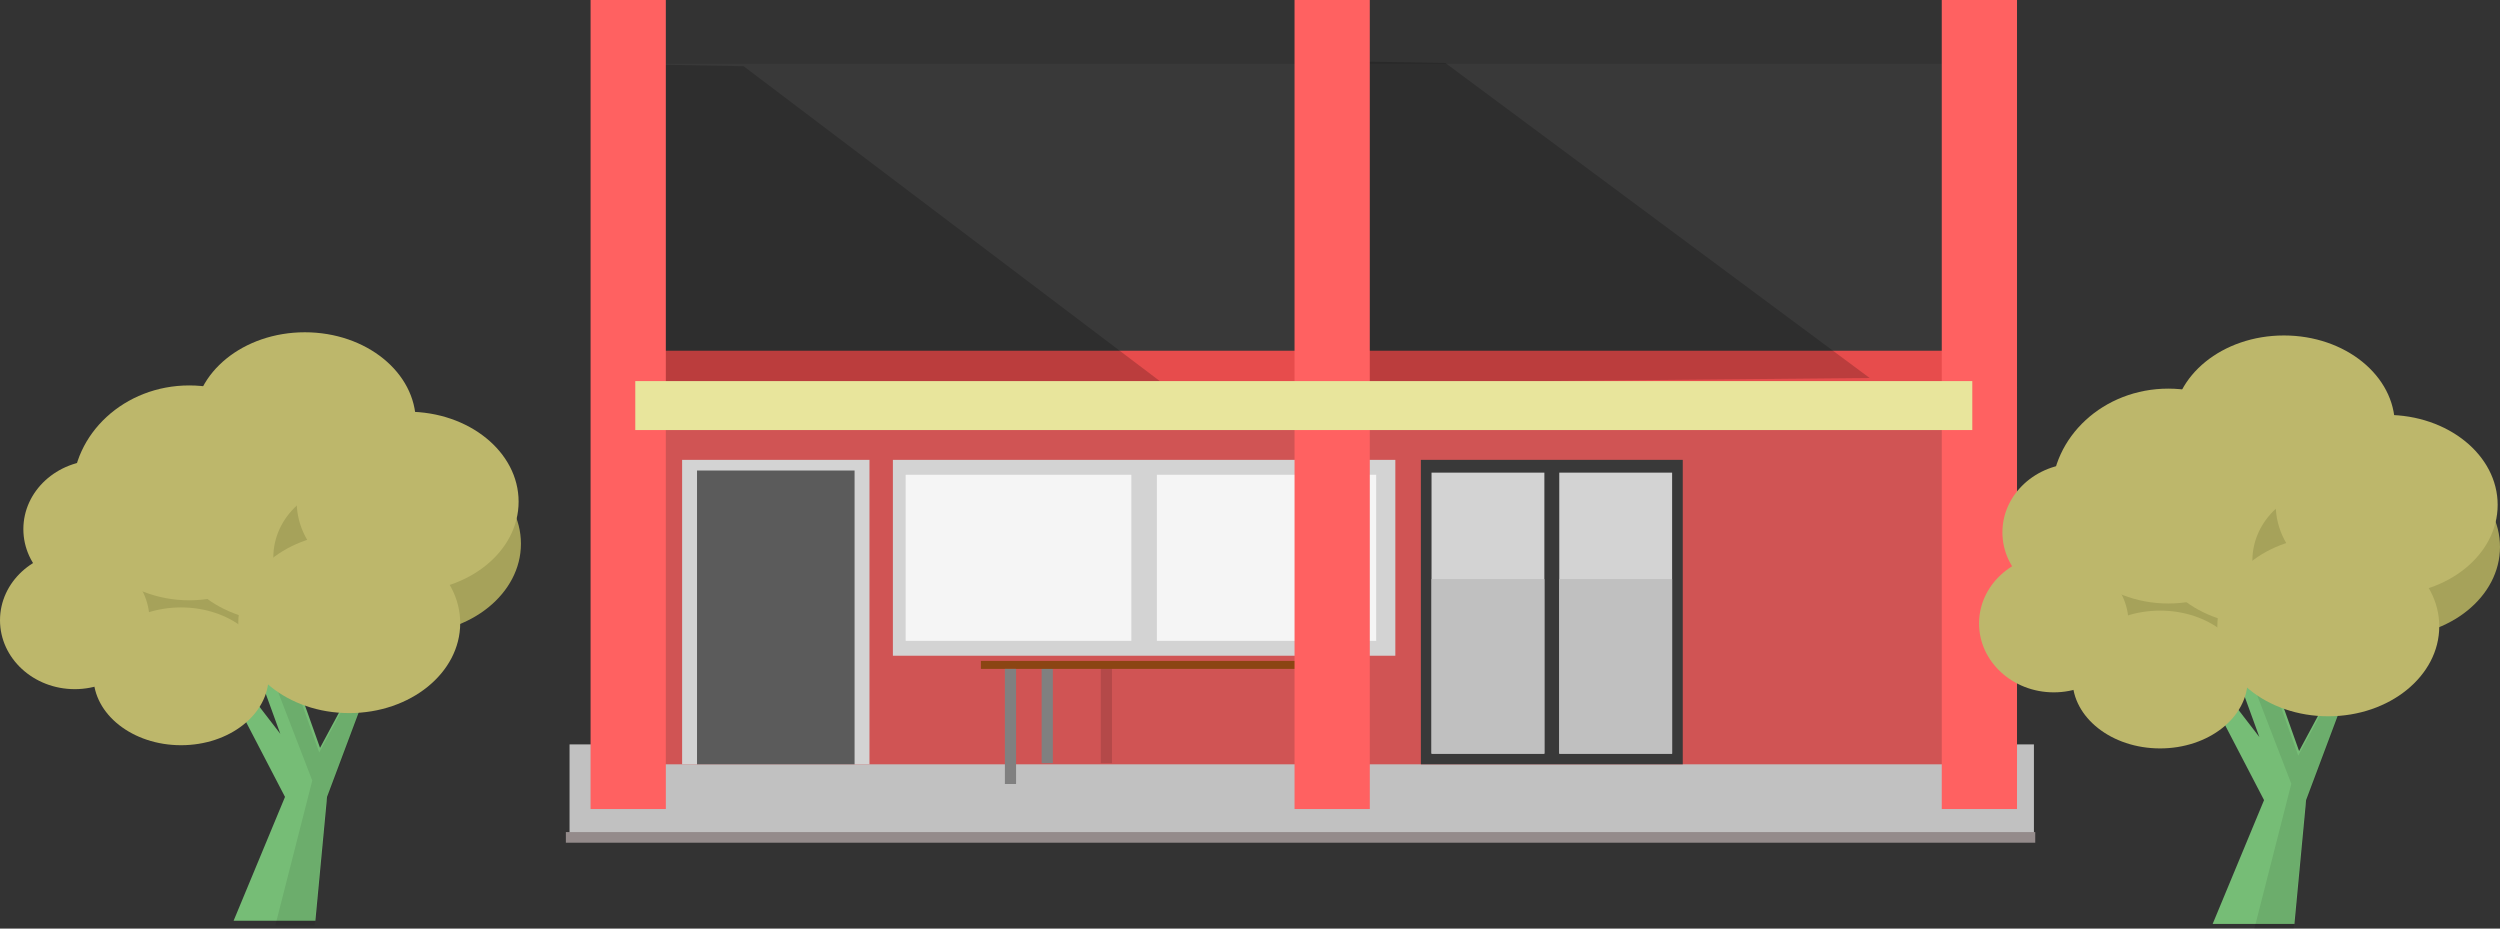 <svg xmlns="http://www.w3.org/2000/svg" width="1070.158" height="397.497"><rect width="100%" height="100%" fill="#333333" stroke="none"/><g transform="translate(135.924 -660.656)"><g transform="translate(-537.819 24.633)"><rect y="954.671" x="645.698" height="38.612" width="626.841" fill="#c1c1c1"/><rect y="801.685" x="668.698" height="161.513" width="596.605" fill="#d05454"/><rect width="4.79" height="41.739" x="873.1" y="920.987" opacity=".136"/><rect transform="translate(0 318.362)" y="445.247" x="677.406" height="41.739" width="565.873" fill="#e74c4c"/><rect width="4.79" height="41.739" x="847.783" y="920.987" fill="#808080"/><rect transform="translate(0 318.362)" y="600.572" x="821.782" height="3.421" width="150.535" fill="#8b4513"/><rect width="215.079" height="83.844" x="784.109" y="832.874" fill="#d3d3d3"/><rect y="839.254" x="897.117" height="71.085" width="93.869" fill="#f5f5f5"/><rect y="663.363" x="662.698" height="122.79" width="592.605" fill="#393939"/><path d="M983.962 662.341l36.645.656 181.617 134.825-218.959 2.053z" opacity=".192"/><path d="M684.248 663.709l35.958.656 178.211 134.825-214.854 2.053z" opacity=".192"/><rect y="636.023" x="654.698" height="346.313" width="32.211" fill="#ff6161"/><rect width="32.211" height="346.313" x="1233.092" y="636.023" fill="#ff6161"/><rect y="636.023" x="956.041" height="346.313" width="32.211" fill="#ff6161"/><rect y="832.874" x="693.886" height="130.323" width="80.199" fill="#d3d3d3"/><rect y="837.431" x="700.265" height="125.766" width="67.44" fill="#5b5b5b"/><rect width="96.603" height="71.085" x="789.578" y="839.254" fill="#f5f5f5"/><rect y="832.874" x="1010.124" height="130.323" width="112.096" fill="#393939"/><rect y="838.342" x="1014.681" height="120.298" width="48.302" fill="#d3d3d3"/><rect width="48.302" height="120.298" x="1069.362" y="838.342" fill="#d3d3d3"/><rect width="48.302" height="74.731" x="1014.681" y="883.91" fill="#c0c0c0"/><rect y="883.91" x="1069.362" height="74.731" width="48.302" fill="#c0c0c0"/><rect y="992.201" x="644.12" height="4.557" width="628.988" fill="#948b8b"/><rect transform="translate(0 318.362)" y="603.993" x="832.046" height="49.266" width="4.79" fill="#808080"/><rect y="799.154" x="673.836" height="20.961" width="572.328" fill="#e8e59c"/></g><g><path d="M5.076 902.397c0 21.267-21.266 38.508-47.5 38.508s-47.5-17.24-47.5-38.508c0-21.267 21.266-38.508 47.5-38.508s47.5 17.24 47.5 38.508z" fill="#a6a25a"/><path d="M87.076 893.397c0 21.267-21.266 38.508-47.5 38.508s-47.5-17.24-47.5-38.508c0-21.267 21.266-38.508 47.5-38.508s47.5 17.24 47.5 38.508z" fill="#a6a25a"/><path d="M-52.924 926.784l39 75-22 53h35l5-53 33-88-36 67-16-45-9 17 8 22z" fill="#76bd76"/><path d="M-61.924 887.164c0 16.288-14.327 29.492-32 29.492-17.673 0-32-13.204-32-29.492s14.327-29.492 32-29.492c17.673 0 32 13.204 32 29.492z" fill="#bdb76b"/><path d="M-4.924 871.634c0 25.4-22.386 45.99-50 45.99s-50-20.59-50-45.99c0-25.4 22.386-45.99 50-45.99s50 20.59 50 45.99z" fill="#bdb76b"/><path d="M-71.924 926.164c0 16.288-14.327 29.492-32 29.492-17.673 0-32-13.204-32-29.492s14.327-29.492 32-29.492c17.673 0 32 13.204 32 29.492z" fill="#bdb76b"/><path d="M32.076 888.397c0 21.267-21.266 38.508-47.5 38.508s-47.5-17.24-47.5-38.508c0-21.267 21.266-38.508 47.5-38.508s47.5 17.24 47.5 38.508z" fill="#bdb76b"/><path d="M42.076 841.397c0 21.267-21.266 38.508-47.5 38.508s-47.5-17.24-47.5-38.508c0-21.267 21.266-38.508 47.5-38.508s47.5 17.24 47.5 38.508z" fill="#bdb76b"/><path d="M50.076 899.276c0 17.397-15.446 31.5-34.5 31.5-19.054 0-34.5-14.103-34.5-31.5s15.446-31.5 34.5-31.5c19.054 0 34.5 14.103 34.5 31.5z" fill="#a6a25a"/><path d="M-20.924 950.164c0 16.288-16.789 29.492-37.5 29.492s-37.5-13.204-37.5-29.492 16.789-29.492 37.5-29.492 37.5 13.204 37.5 29.492z" fill="#bdb76b"/><path d="M25.748 936.222l-25.031 46.563-16-45-5.188 9.781 18.219 47.219-15.813 62h16.781l5-53 24.906-66.406-2.875-1.156z" opacity=".089"/><path d="M61.076 927.397c0 21.267-21.266 38.508-47.5 38.508s-47.5-17.24-47.5-38.508c0-21.267 21.266-38.508 47.5-38.508s47.5 17.24 47.5 38.508z" fill="#bdb76b"/><path d="M86.076 875.397c0 21.267-21.266 38.508-47.5 38.508s-47.5-17.24-47.5-38.508c0-21.267 21.266-38.508 47.5-38.508s47.5 17.24 47.5 38.508z" fill="#bdb76b"/></g><g><path d="M852.234 903.764c0 21.267-21.266 38.508-47.5 38.508s-47.5-17.24-47.5-38.508c0-21.267 21.266-38.508 47.5-38.508s47.5 17.24 47.5 38.508z" fill="#a6a25a"/><path d="M934.234 894.764c0 21.267-21.266 38.508-47.5 38.508s-47.5-17.24-47.5-38.508c0-21.267 21.266-38.508 47.5-38.508s47.5 17.24 47.5 38.508z" fill="#a6a25a"/><path d="M794.234 928.153l39 75-22 53h35l5-53 33-88-36 67-16-45-9 17 8 22z" fill="#76bd76"/><path d="M785.234 888.533c0 16.288-14.327 29.492-32 29.492-17.673 0-32-13.204-32-29.492s14.327-29.492 32-29.492c17.673 0 32 13.204 32 29.492z" fill="#bdb76b"/><path d="M842.234 873.003c0 25.4-22.386 45.99-50 45.99s-50-20.59-50-45.99c0-25.4 22.386-45.99 50-45.99s50 20.59 50 45.99z" fill="#bdb76b"/><path d="M775.234 927.533c0 16.288-14.327 29.492-32 29.492-17.673 0-32-13.204-32-29.492s14.327-29.492 32-29.492c17.673 0 32 13.204 32 29.492z" fill="#bdb76b"/><path d="M879.234 889.764c0 21.267-21.266 38.508-47.5 38.508s-47.5-17.24-47.5-38.508c0-21.267 21.266-38.508 47.5-38.508s47.5 17.24 47.5 38.508z" fill="#bdb76b"/><path d="M889.234 842.764c0 21.267-21.266 38.508-47.5 38.508s-47.5-17.24-47.5-38.508c0-21.267 21.266-38.508 47.5-38.508s47.5 17.24 47.5 38.508z" fill="#bdb76b"/><path d="M897.234 900.646c0 17.397-15.446 31.5-34.5 31.5-19.054 0-34.5-14.103-34.5-31.5s15.446-31.5 34.5-31.5c19.054 0 34.5 14.103 34.5 31.5z" fill="#a6a25a"/><path d="M826.234 951.533c0 16.288-16.789 29.492-37.5 29.492s-37.5-13.204-37.5-29.492 16.789-29.492 37.5-29.492 37.5 13.204 37.5 29.492z" fill="#bdb76b"/><path d="M872.906 937.59l-25.031 46.563-16-45-5.188 9.781 18.219 47.219-15.813 62h16.781l5-53 24.906-66.406-2.875-1.156z" opacity=".089"/><path d="M908.234 928.764c0 21.267-21.266 38.508-47.5 38.508s-47.5-17.24-47.5-38.508c0-21.267 21.266-38.508 47.5-38.508s47.5 17.24 47.5 38.508z" fill="#bdb76b"/><path d="M933.234 876.764c0 21.267-21.266 38.508-47.5 38.508s-47.5-17.24-47.5-38.508c0-21.267 21.266-38.508 47.5-38.508s47.5 17.24 47.5 38.508z" fill="#bdb76b"/></g></g></svg>